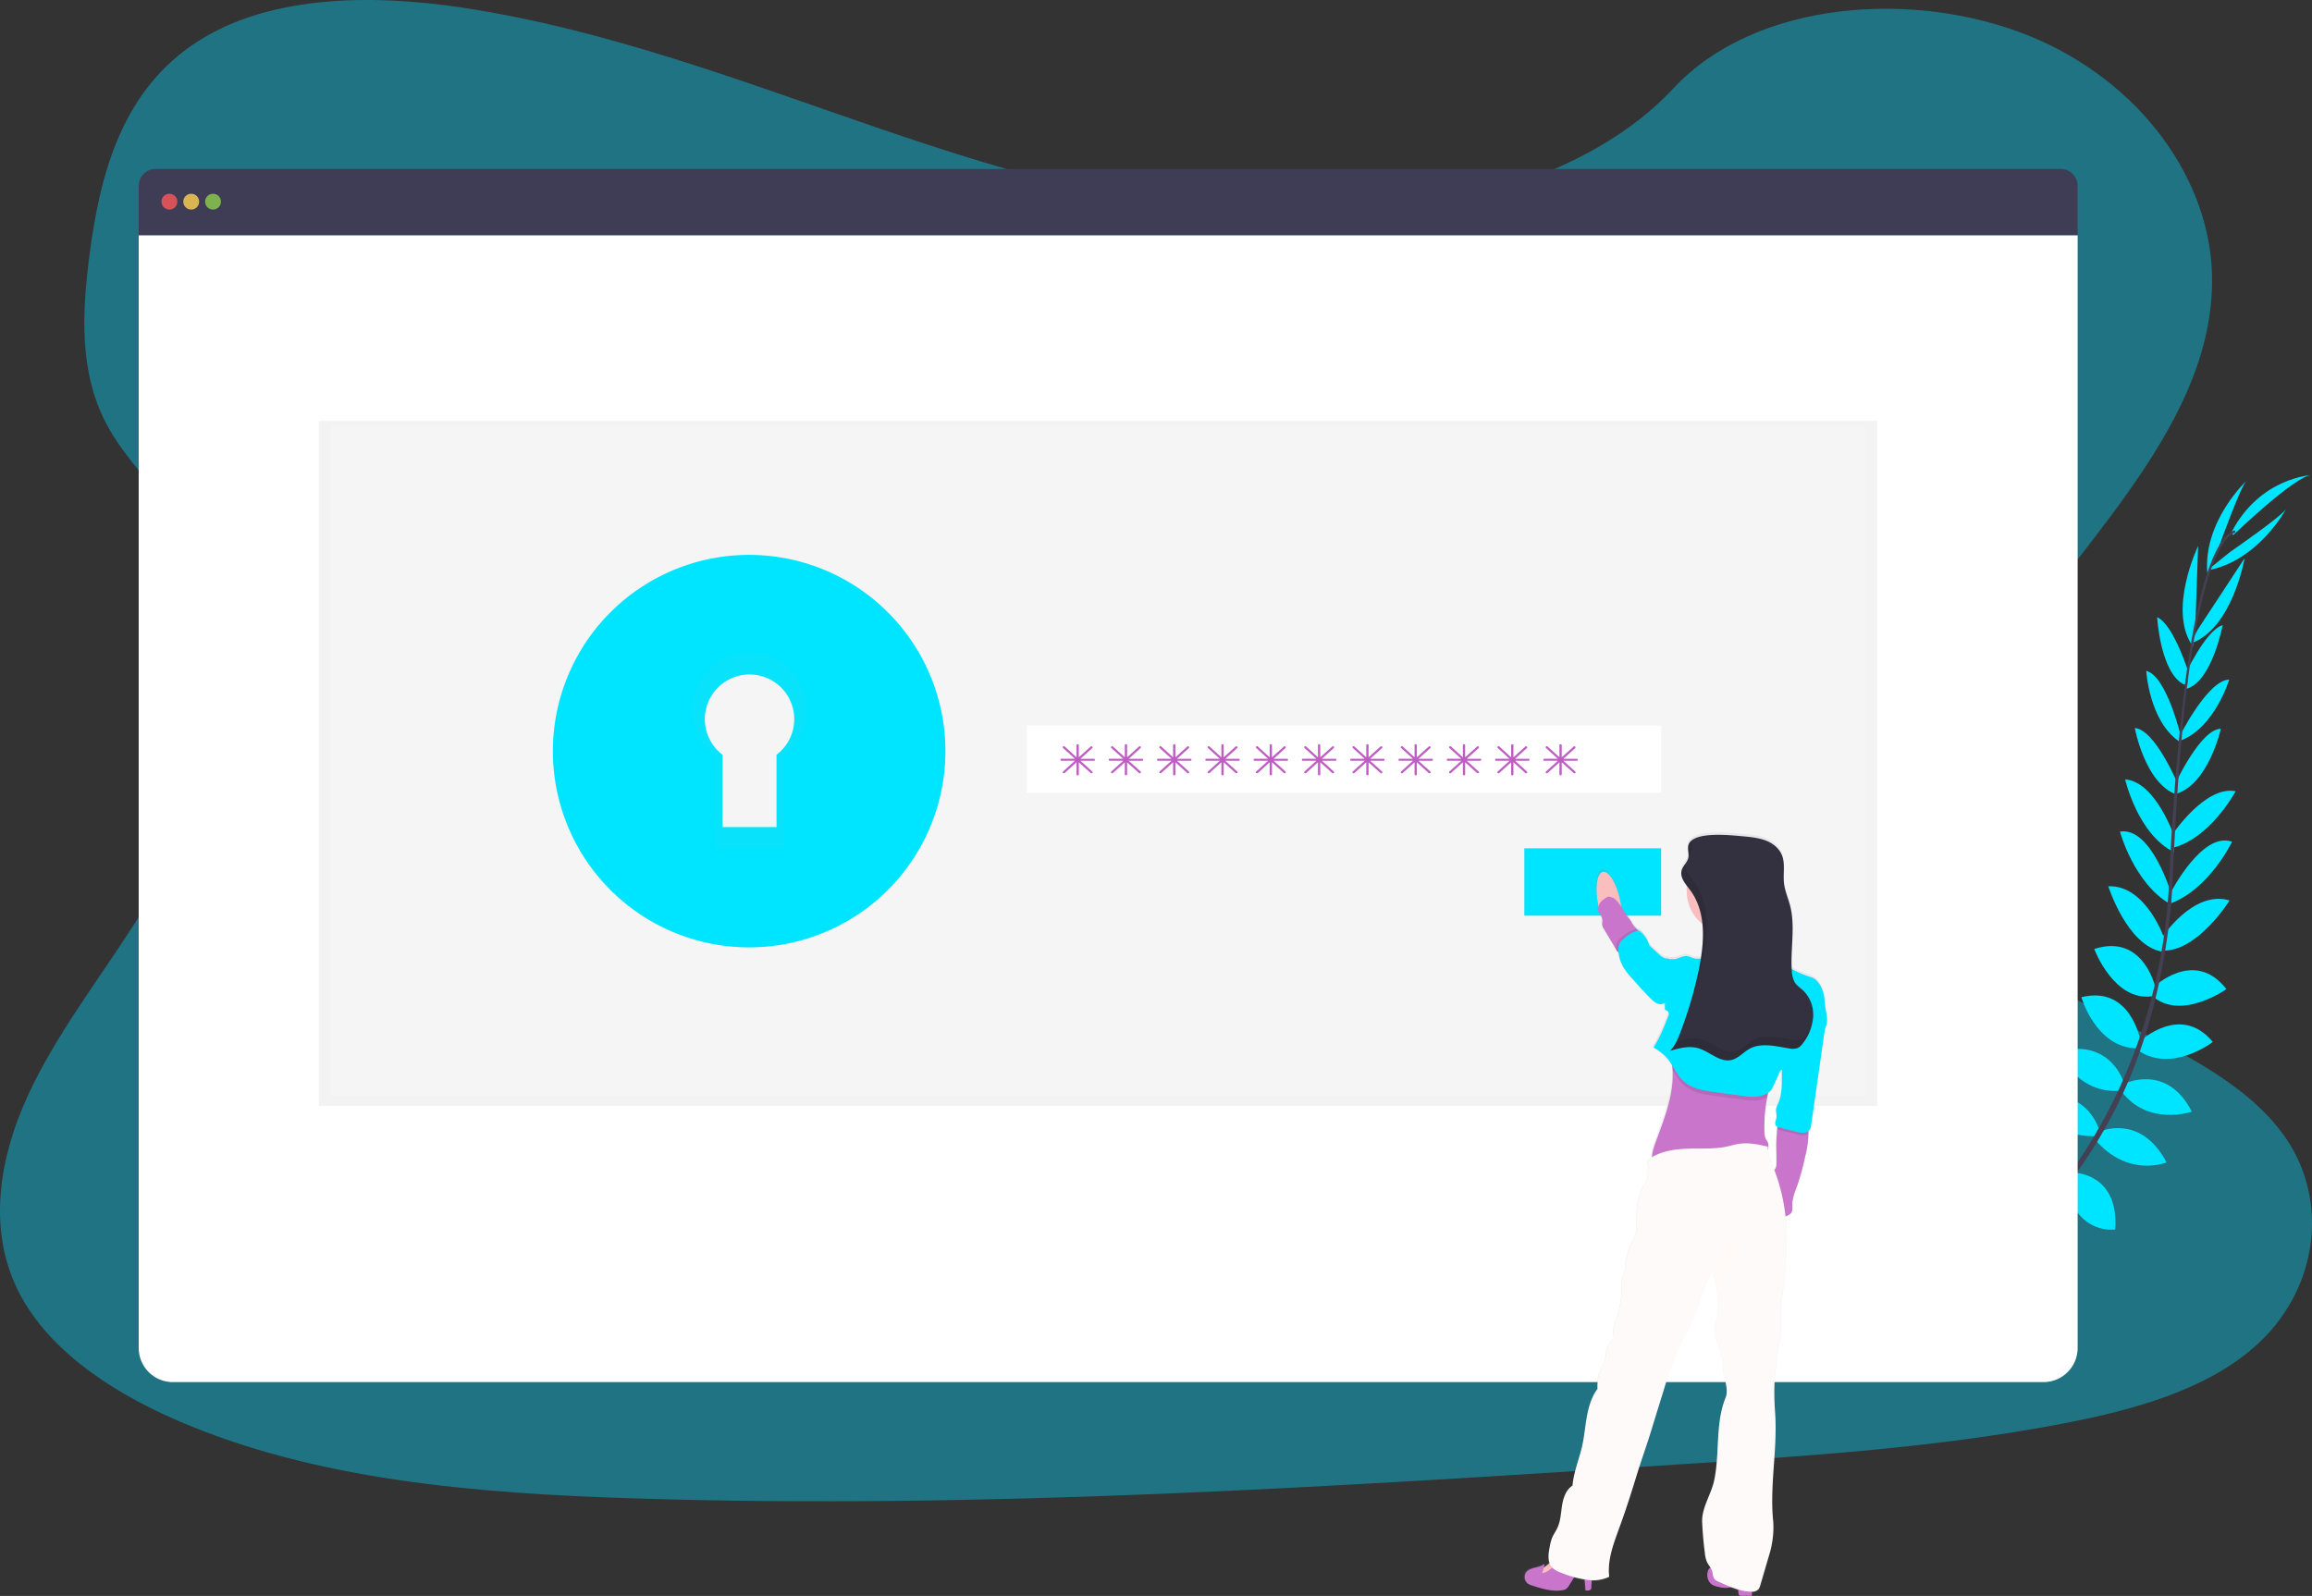 <?xml version="1.0" encoding="UTF-8" standalone="no"?>
<svg
   xmlns:dc="http://purl.org/dc/elements/1.1/"
   xmlns:cc="http://creativecommons.org/ns#"
   xmlns:rdf="http://www.w3.org/1999/02/22-rdf-syntax-ns#"
   xmlns:svg="http://www.w3.org/2000/svg"
   xmlns="http://www.w3.org/2000/svg"
   xmlns:sodipodi="http://sodipodi.sourceforge.net/DTD/sodipodi-0.dtd"
   xmlns:inkscape="http://www.inkscape.org/namespaces/inkscape"
   id="f9eb83fe-2109-496c-8de2-d29751931755"
   data-name="Layer 1"
   width="1166.17"
   height="805.09"
   viewBox="0 0 1166.17 805.09"
   version="1.1"
   sodipodi:docname="woman-typing-password.svg"
   inkscape:version="0.92.3 (2405546, 2018-03-11)">
  <rect x="0" y="0" width="1166.17" height="805.09" fill="#333333" stroke="none"/>
  <sodipodi:namedview
     pagecolor="#ffffff"
     bordercolor="#666666"
     borderopacity="1"
     objecttolerance="10"
     gridtolerance="10"
     guidetolerance="10"
     inkscape:pageopacity="0"
     inkscape:pageshadow="2"
     inkscape:window-width="1440"
     inkscape:window-height="858"
     id="namedview180"
     showgrid="false"
     inkscape:zoom="1.26"
     inkscape:cx="375.29095"
     inkscape:cy="608.97344"
     inkscape:window-x="-11"
     inkscape:window-y="-11"
     inkscape:window-maximized="1"
     inkscape:current-layer="f9eb83fe-2109-496c-8de2-d29751931755" />
  <defs
     id="defs9">
    <linearGradient
       id="b7f84a8b-804f-4004-8d61-2f9b427d4893"
       x1="785.51"
       y1="659.88"
       x2="938.51"
       y2="659.88"
       gradientUnits="userSpaceOnUse">
      <stop
         offset="0"
         stop-color="gray"
         stop-opacity="0.25"
         id="stop2" />
      <stop
         offset="0.54"
         stop-color="gray"
         stop-opacity="0.12"
         id="stop4" />
      <stop
         offset="1"
         stop-color="gray"
         stop-opacity="0.1"
         id="stop6" />
    </linearGradient>
  </defs>
  <title
     id="title11">authentication</title>
  <path
     d="M676.53,157.07c-74.75.1-146.7-21.09-215.52-44.63S323.9,62.54,250.54,51.37c-47.18-7.18-100.83-6.52-137.71,19.55C77.33,96,67.05,137.51,62.09,175.86c-3.73,28.85-5.45,59.13,8.52,85.52,9.7,18.32,26.3,33.42,38,50.88C149.45,373,124.89,450.59,85.2,512.74c-18.61,29.16-40.41,57.11-54.48,87.94s-19.84,65.79-5.49,96.22c14.22,30.16,46.34,52.05,80.81,67,70,30.42,151.5,36.94,230.81,39.45,175.56,5.57,351.46-5.79,526.89-17.15,64.92-4.2,130.13-8.43,193.71-20.6,35.3-6.75,71.65-16.77,96.68-38.73,31.77-27.88,38.27-73.4,15.15-106.12-38.77-54.88-141-65.23-168.8-124.61-15.33-32.69-2.11-70.18,17.36-101.69,41.76-67.61,113.64-128.17,114.85-203.79.83-51.93-36.55-102.59-92.38-125.16C981.79,41.86,902,47.94,861,92,818.84,137.39,742.53,157,676.53,157.07Z"
     transform="translate(-16.91 -47.46)"
     fill="#00e5ff"
     opacity="0.1"
     id="path13"
     style="fill:#00d9ff;fill-opacity:1;opacity:0.39" />
  <path
     d="M1009.44,692.82s-12.29-8.11-24.47-2.34c0,0,3.75,7.22,19.17,6.54Z"
     transform="translate(-16.91 -47.46)"
     fill="#00e5ff"
     id="path15" />
  <path
     d="M1011,693.25s3.74,14.24-5.64,23.93c0,0-5.64-5.87,0-20.25Z"
     transform="translate(-16.91 -47.46)"
     fill="#00e5ff"
     id="path17" />
  <path
     d="M1026.28,679.58s-.91-12.11-28.26-8.09c0,0-.13,7.81,9.47,11.51S1021.49,683.58,1026.28,679.58Z"
     transform="translate(-16.91 -47.46)"
     fill="#00e5ff"
     id="path19" />
  <path
     d="M1028,679.5s11.56,3.71,1.25,29.36c0,0-7.63-1.7-9-11.91S1022.94,683.22,1028,679.5Z"
     transform="translate(-16.91 -47.46)"
     fill="#00e5ff"
     id="path21" />
  <path
     d="M1043.44,662.32s1.57-19.93-26.38-17.89c0,0-2,18,21.45,22.68Z"
     transform="translate(-16.91 -47.46)"
     fill="#00e5ff"
     id="path23" />
  <path
     d="M1061.91,639.82s-3.83-22.59-31.77-15.86c0,0-.1,19.53,27.21,21.24Z"
     transform="translate(-16.91 -47.46)"
     fill="#00e5ff"
     id="path25" />
  <path
     d="M1075.41,616.56s-6.42-22-34.1-15.42c0,0,6.59,19.79,32.26,19.48Z"
     transform="translate(-16.91 -47.46)"
     fill="#00e5ff"
     id="path27" />
  <path
     d="M1088.23,593.84s-6.27-22.83-33-16c0,0,8.92,21.69,31.23,19.86Z"
     transform="translate(-16.91 -47.46)"
     fill="#00e5ff"
     id="path29" />
  <path
     d="M1096.49,572.26s-4.82-27.92-29.74-21.74c0,0,7.24,25.4,27.91,25.81Z"
     transform="translate(-16.91 -47.46)"
     fill="#00e5ff"
     id="path31" />
  <path
     d="M1104.24,546.19s-5.79-28.14-31-20c0,0,9.88,26.6,29.21,23.85Z"
     transform="translate(-16.91 -47.46)"
     fill="#00e5ff"
     id="path33" />
  <path
     d="M1109,521.93s-9.19-28.15-28.68-27.39c0,0,9.39,29.73,27.05,33Z"
     transform="translate(-16.91 -47.46)"
     fill="#00e5ff"
     id="path35" />
  <path
     d="M1112.08,498.25s-10-33.88-25.86-31.27c0,0,6.92,25.9,25.3,36.55Z"
     transform="translate(-16.91 -47.46)"
     fill="#00e5ff"
     id="path37" />
  <path
     d="M1113.82,470s-9.38-28.23-25-29.36c0,0,6.38,27.78,24.69,36.7Z"
     transform="translate(-16.91 -47.46)"
     fill="#00e5ff"
     id="path39" />
  <path
     d="M1115.71,443.64s-11.69-28.26-22-28.9c0,0,5.08,27.83,21,33.54Z"
     transform="translate(-16.91 -47.46)"
     fill="#00e5ff"
     id="path41" />
  <path
     d="M1117,419.12s-7.19-30.69-17.52-33.24c0,0,1.41,25.11,16.48,35.54Z"
     transform="translate(-16.91 -47.46)"
     fill="#00e5ff"
     id="path43" />
  <path
     d="M1120.9,387s-7.56-24.47-15.93-28.2c0,0,1.65,28.85,14,34.18Z"
     transform="translate(-16.91 -47.46)"
     fill="#00e5ff"
     id="path45" />
  <path
     d="M1124.13,366l1.52-43.14S1110,355.38,1123,373.57Z"
     transform="translate(-16.91 -47.46)"
     fill="#00e5ff"
     id="path47" />
  <path
     d="M1136.21,323.09s11.27-31.5,14-33.26c0,0-22.1,20.44-19.94,46.73Z"
     transform="translate(-16.91 -47.46)"
     fill="#00e5ff"
     id="path49" />
  <path
     d="M1044.2,662.17s19.82-2.59,19.23,25.42c0,0-17.91,2.92-23.76-20.25Z"
     transform="translate(-16.91 -47.46)"
     fill="#00e5ff"
     id="path51" />
  <path
     d="M1062.85,639.06s22.9-.07,21,28.6c0,0-19.23,3.44-25.57-23.18Z"
     transform="translate(-16.91 -47.46)"
     fill="#00e5ff"
     id="path53" />
  <path
     d="M1075.63,618.41s20.79-9.75,34.09,15.42c0,0-19.2,8.12-35.93-11.35Z"
     transform="translate(-16.91 -47.46)"
     fill="#00e5ff"
     id="path55" />
  <path
     d="M1088.69,594.05s21.29-10.37,33.79,14.21c0,0-22.18,7.64-35.55-10.32Z"
     transform="translate(-16.91 -47.46)"
     fill="#00e5ff"
     id="path57" />
  <path
     d="M1096.22,572.87s20.49-19.57,36.84.22c0,0-20.93,16.11-37.78,4.14Z"
     transform="translate(-16.91 -47.46)"
     fill="#00e5ff"
     id="path59" />
  <path
     d="M1103.08,545.52s20.61-20,36.83.92c0,0-23.13,16.43-37.57,3.28Z"
     transform="translate(-16.91 -47.46)"
     fill="#00e5ff"
     id="path61" />
  <path
     d="M1106.93,521.13s15.88-25,34.58-19.42c0,0-16.48,26.47-34.4,25.29Z"
     transform="translate(-16.91 -47.46)"
     fill="#00e5ff"
     id="path63" />
  <path
     d="M1111.61,498.09s16-31.48,31.14-26c0,0-11.54,24.2-31.55,31.31Z"
     transform="translate(-16.91 -47.46)"
     fill="#00e5ff"
     id="path65" />
  <path
     d="M1112.72,468.36s16.45-24.78,31.86-21.75c0,0-13.45,25.13-33.46,28.92Z"
     transform="translate(-16.91 -47.46)"
     fill="#00e5ff"
     id="path67" />
  <path
     d="M1114,443.09s12.75-27.81,23.11-28c0,0-6.12,27.61-22.25,32.72Z"
     transform="translate(-16.91 -47.46)"
     fill="#00e5ff"
     id="path69" />
  <path
     d="M1116.5,418.52s14.17-28.16,24.82-28.22c0,0-7.25,24.08-24.35,30.69Z"
     transform="translate(-16.91 -47.46)"
     fill="#00e5ff"
     id="path71" />
  <path
     d="M1118.63,388.76s10.6-23.3,19.38-25.94c0,0-5.3,28.4-18.21,32.12Z"
     transform="translate(-16.91 -47.46)"
     fill="#00e5ff"
     id="path73" />
  <path
     d="M1125.39,365.15l23.69-36.09s-6.07,35.6-27.15,43Z"
     transform="translate(-16.91 -47.46)"
     fill="#00e5ff"
     id="path75" />
  <path
     d="M1141.65,326s27.53-19,28.53-22.07c0,0-14,26.61-40,31.31Z"
     transform="translate(-16.91 -47.46)"
     fill="#00e5ff"
     id="path77" />
  <path
     d="M1143.3,317.45s31.61-30.39,39.68-30.36c0,0-26.07,1.19-40.44,28.74Z"
     transform="translate(-16.91 -47.46)"
     fill="#00e5ff"
     id="path79" />
  <path
     d="M1118.94,393.27l1.15.15c5.94-46.49,14.6-74,24.38-77.37l-.38-1.1C1133.72,318.55,1125,345.64,1118.94,393.27Z"
     transform="translate(-16.91 -47.46)"
     fill="#444053"
     id="path81" />
  <path
     d="M1110.2,504.45l1.74.14c.37-4.34.65-8.78.84-13.21,1.66-38.48,4.23-73.82,7.61-100.31l-1-1.25c-3.39,26.55-6.69,62.95-8.35,101.49C1110.85,495.71,1110.57,500.13,1110.2,504.45Z"
     transform="translate(-16.91 -47.46)"
     fill="#444053"
     id="path83" />
  <path
     d="M977,715c.3-.13,30.93-13.81,62.72-46.43a252.22,252.22,0,0,0,45.85-65c14.7-29.93,23.66-66.71,26.66-102.44l-1.81.85c-6.75,80.2-43.26,135-72.29,164.85-31.48,32.33-61.77,45.87-62.07,46Z"
     transform="translate(-16.91 -47.46)"
     fill="#444053"
     id="path85" />
  <path
     d="M1056.31,132.69H95.43a8.56,8.56,0,0,0-8.56,8.56v24.94h978V141.25A8.56,8.56,0,0,0,1056.31,132.69Z"
     transform="translate(-16.91 -47.46)"
     fill="#3f3d56"
     id="path87" />
  <path
     d="M86.87,166.19V727.43a17.26,17.26,0,0,0,17.26,17.26h943.48a17.26,17.26,0,0,0,17.26-17.26V166.19Z"
     id="path89"
     fill="#fff"
     transform="translate(-16.91 -47.46)" />
  <circle
     cx="85.45"
     cy="101.73"
     r="4"
     fill="#fa5959"
     opacity="0.8"
     id="circle91" />
  <circle
     cx="96.45"
     cy="101.73"
     r="4"
     fill="#fed253"
     opacity="0.8"
     id="circle93" />
  <circle
     cx="107.45"
     cy="101.73"
     r="4"
     fill="#8ccf4d"
     opacity="0.8"
     id="circle95" />
  <rect
     x="160.87"
     y="212.31"
     width="786"
     height="345.62"
     opacity="0.05"
     id="rect97" />
  <rect
     x="166.87"
     y="214.93"
     width="774"
     height="338"
     fill="#3f3d56"
     id="rect99"
     style="fill:#f5f5f5" />
  <path
     d="M394.78,349.38a77,77,0,1,0,77,77A77,77,0,0,0,394.78,349.38Zm13.81,78.85v36.46H381.37V428.23a22.55,22.55,0,1,1,27.22,0Z"
     transform="translate(-16.91 -47.46)"
     fill="#00e5ff"
     id="path101" />
  <path
     d="M394.78,349.38a77,77,0,1,0,77,77A77,77,0,0,0,394.78,349.38Zm13.81,78.85v36.46H381.37V428.23a22.55,22.55,0,1,1,27.22,0Z"
     transform="translate(-16.91 -47.46)"
     opacity="0.05"
     id="path103"
     style="fill:#a9a9a9" />
  <path
     d="M394.78,327.38a99,99,0,1,0,99,99A99,99,0,0,0,394.78,327.38Zm17.75,101.38v46.87h-35V428.76a29,29,0,1,1,35,0Z"
     transform="translate(-16.91 -47.46)"
     fill="#00e5ff"
     id="path105" />
  <rect
     x="517.87"
     y="365.93"
     width="320"
     height="34"
     fill="#fff"
     id="rect107" />
  <rect
     x="768.87"
     y="427.93"
     width="69"
     height="34"
     fill="#00e5ff"
     id="rect109" />
  <path
     d="m 551.689,382.771 h -6.716 l 5.974,-5.397 a 0.592,0.536 0 0 0 0,-0.746 0.58,0.525 0 0 0 -0.824,0 l -5.974,5.408 v -6.09 a 0.58,0.525 0 0 0 -0.58,-0.525 0.592,0.536 0 0 0 -0.58,0.525 v 6.09 l -5.962,-5.439 a 0.58,0.525 0 0 0 -0.824,0 0.592,0.536 0 0 0 0,0.746 l 5.974,5.397 h -6.728 a 0.592,0.536 0 0 0 -0.58,0.525 0.58,0.525 0 0 0 0.58,0.525 h 6.728 l -5.974,5.408 a 0.592,0.536 0 0 0 0,0.746 0.603,0.546 0 0 0 0.824,0 l 5.962,-5.408 v 6.08 a 0.58,0.525 0 0 0 0.58,0.525 0.58,0.525 0 0 0 0.58,-0.525 v -6.08 l 5.974,5.408 a 0.603,0.546 0 0 0 0.824,0 0.592,0.536 0 0 0 0,-0.746 l -5.974,-5.408 h 6.716 a 0.58,0.525 0 0 0 0.58,-0.525 0.58,0.525 0 0 0 -0.58,-0.494 z"
     id="path111"
     style="fill:#be5dc2;fill-opacity:1;stroke-width:1.104"
     inkscape:connector-curvature="0" />
  <path
     d="m 576.048,382.771 h -6.716 l 5.974,-5.397 a 0.592,0.536 0 0 0 0,-0.746 0.58,0.525 0 0 0 -0.824,0 l -5.974,5.408 v -6.09 a 0.58,0.525 0 0 0 -0.58,-0.525 0.592,0.536 0 0 0 -0.58,0.525 v 6.09 l -5.962,-5.439 a 0.58,0.525 0 0 0 -0.824,0 0.592,0.536 0 0 0 0,0.746 l 5.974,5.397 h -6.728 a 0.592,0.536 0 0 0 -0.58,0.525 0.58,0.525 0 0 0 0.58,0.525 h 6.728 l -5.974,5.408 a 0.592,0.536 0 0 0 0,0.746 0.603,0.546 0 0 0 0.824,0 l 5.962,-5.408 v 6.08 a 0.58,0.525 0 0 0 0.58,0.525 0.58,0.525 0 0 0 0.58,-0.525 v -6.08 l 5.974,5.408 a 0.603,0.546 0 0 0 0.824,0 0.592,0.536 0 0 0 0,-0.746 l -5.974,-5.408 h 6.716 a 0.58,0.525 0 0 0 0.58,-0.525 0.58,0.525 0 0 0 -0.58,-0.494 z"
     id="path113"
     style="fill:#be5dc2;fill-opacity:1;stroke-width:1.104"
     inkscape:connector-curvature="0" />
  <path
     d="m 600.407,382.771 h -6.716 l 5.974,-5.397 a 0.592,0.536 0 0 0 0,-0.746 0.58,0.525 0 0 0 -0.824,0 l -5.974,5.408 v -6.09 a 0.58,0.525 0 0 0 -0.58,-0.525 0.592,0.536 0 0 0 -0.58,0.525 v 6.09 l -5.962,-5.439 a 0.58,0.525 0 0 0 -0.824,0 0.592,0.536 0 0 0 0,0.746 l 5.974,5.397 h -6.728 a 0.592,0.536 0 0 0 -0.58,0.525 0.58,0.525 0 0 0 0.58,0.525 h 6.728 l -5.974,5.408 a 0.592,0.536 0 0 0 0,0.746 0.603,0.546 0 0 0 0.824,0 l 5.962,-5.408 v 6.08 a 0.58,0.525 0 0 0 0.58,0.525 0.58,0.525 0 0 0 0.58,-0.525 v -6.08 l 5.974,5.408 a 0.603,0.546 0 0 0 0.824,0 0.592,0.536 0 0 0 0,-0.746 l -5.974,-5.408 h 6.716 a 0.58,0.525 0 0 0 0.58,-0.525 0.58,0.525 0 0 0 -0.58,-0.494 z"
     id="path115"
     style="fill:#be5dc2;fill-opacity:1;stroke-width:1.104"
     inkscape:connector-curvature="0" />
  <path
     d="m 624.765,382.771 h -6.716 l 5.974,-5.397 a 0.592,0.536 0 0 0 0,-0.746 0.58,0.525 0 0 0 -0.824,0 l -5.974,5.408 v -6.09 a 0.58,0.525 0 0 0 -0.58,-0.525 0.592,0.536 0 0 0 -0.58,0.525 v 6.09 l -5.962,-5.439 a 0.58,0.525 0 0 0 -0.824,0 0.592,0.536 0 0 0 0,0.746 l 5.974,5.397 h -6.728 a 0.592,0.536 0 0 0 -0.58,0.525 0.58,0.525 0 0 0 0.58,0.525 h 6.728 l -5.974,5.408 a 0.592,0.536 0 0 0 0,0.746 0.603,0.546 0 0 0 0.824,0 l 5.962,-5.408 v 6.08 a 0.58,0.525 0 0 0 0.58,0.525 0.58,0.525 0 0 0 0.58,-0.525 v -6.08 l 5.974,5.408 a 0.603,0.546 0 0 0 0.824,0 0.592,0.536 0 0 0 0,-0.746 l -5.974,-5.408 h 6.716 a 0.58,0.525 0 0 0 0.58,-0.525 0.58,0.525 0 0 0 -0.58,-0.494 z"
     id="path117"
     style="fill:#be5dc2;fill-opacity:1;stroke-width:1.104"
     inkscape:connector-curvature="0" />
  <path
     d="m 649.124,382.771 h -6.716 l 5.974,-5.397 a 0.592,0.536 0 0 0 0,-0.746 0.58,0.525 0 0 0 -0.824,0 l -5.974,5.408 v -6.09 a 0.58,0.525 0 0 0 -0.58,-0.525 0.592,0.536 0 0 0 -0.58,0.525 v 6.09 l -5.962,-5.439 a 0.58,0.525 0 0 0 -0.824,0 0.592,0.536 0 0 0 0,0.746 l 5.974,5.397 h -6.728 a 0.592,0.536 0 0 0 -0.58,0.525 0.58,0.525 0 0 0 0.58,0.525 h 6.728 l -5.974,5.408 a 0.592,0.536 0 0 0 0,0.746 0.603,0.546 0 0 0 0.824,0 l 5.962,-5.408 v 6.08 a 0.58,0.525 0 0 0 0.58,0.525 0.58,0.525 0 0 0 0.58,-0.525 v -6.08 l 5.974,5.408 a 0.603,0.546 0 0 0 0.824,0 0.592,0.536 0 0 0 0,-0.746 l -5.974,-5.408 h 6.716 a 0.58,0.525 0 0 0 0.58,-0.525 0.58,0.525 0 0 0 -0.58,-0.494 z"
     id="path119"
     style="fill:#be5dc2;fill-opacity:1;stroke-width:1.104"
     inkscape:connector-curvature="0" />
  <path
     d="m 673.483,382.771 h -6.716 l 5.974,-5.397 a 0.592,0.536 0 0 0 0,-0.746 0.58,0.525 0 0 0 -0.824,0 l -5.974,5.408 v -6.09 a 0.58,0.525 0 0 0 -0.58,-0.525 0.592,0.536 0 0 0 -0.58,0.525 v 6.09 l -5.962,-5.439 a 0.58,0.525 0 0 0 -0.824,0 0.592,0.536 0 0 0 0,0.746 l 5.974,5.397 h -6.728 a 0.592,0.536 0 0 0 -0.58,0.525 0.58,0.525 0 0 0 0.58,0.525 h 6.728 l -5.974,5.408 a 0.592,0.536 0 0 0 0,0.746 0.603,0.546 0 0 0 0.824,0 l 5.962,-5.408 v 6.08 a 0.58,0.525 0 0 0 0.58,0.525 0.58,0.525 0 0 0 0.58,-0.525 v -6.08 l 5.974,5.408 a 0.603,0.546 0 0 0 0.824,0 0.592,0.536 0 0 0 0,-0.746 l -5.974,-5.408 h 6.716 a 0.58,0.525 0 0 0 0.58,-0.525 0.58,0.525 0 0 0 -0.58,-0.494 z"
     id="path121"
     style="fill:#be5dc2;fill-opacity:1;stroke-width:1.104"
     inkscape:connector-curvature="0" />
  <path
     d="m 697.842,382.771 h -6.716 l 5.974,-5.397 a 0.592,0.536 0 0 0 0,-0.746 0.58,0.525 0 0 0 -0.824,0 l -5.974,5.408 v -6.09 a 0.58,0.525 0 0 0 -0.58,-0.525 0.592,0.536 0 0 0 -0.58,0.525 v 6.09 l -5.962,-5.439 a 0.58,0.525 0 0 0 -0.824,0 0.592,0.536 0 0 0 0,0.746 l 5.974,5.397 h -6.728 a 0.592,0.536 0 0 0 -0.58,0.525 0.58,0.525 0 0 0 0.58,0.525 h 6.728 l -5.974,5.408 a 0.592,0.536 0 0 0 0,0.746 0.603,0.546 0 0 0 0.824,0 l 5.962,-5.408 v 6.08 a 0.58,0.525 0 0 0 0.58,0.525 0.58,0.525 0 0 0 0.58,-0.525 v -6.08 l 5.974,5.408 a 0.603,0.546 0 0 0 0.824,0 0.592,0.536 0 0 0 0,-0.746 l -5.974,-5.408 h 6.716 a 0.58,0.525 0 0 0 0.58,-0.525 0.58,0.525 0 0 0 -0.58,-0.494 z"
     id="path123"
     style="fill:#be5dc2;fill-opacity:1;stroke-width:1.104"
     inkscape:connector-curvature="0" />
  <path
     d="m 722.2,382.771 h -6.716 l 5.974,-5.397 a 0.592,0.536 0 0 0 0,-0.746 0.58,0.525 0 0 0 -0.824,0 l -5.974,5.408 v -6.09 a 0.58,0.525 0 0 0 -0.58,-0.525 0.592,0.536 0 0 0 -0.58,0.525 v 6.09 l -5.962,-5.439 a 0.58,0.525 0 0 0 -0.824,0 0.592,0.536 0 0 0 0,0.746 l 5.974,5.397 h -6.728 a 0.592,0.536 0 0 0 -0.58,0.525 0.58,0.525 0 0 0 0.58,0.525 h 6.728 l -5.974,5.408 a 0.592,0.536 0 0 0 0,0.746 0.603,0.546 0 0 0 0.824,0 l 5.962,-5.408 v 6.08 a 0.58,0.525 0 0 0 0.58,0.525 0.58,0.525 0 0 0 0.58,-0.525 v -6.08 l 5.974,5.408 a 0.603,0.546 0 0 0 0.824,0 0.592,0.536 0 0 0 0,-0.746 l -5.974,-5.408 h 6.716 a 0.58,0.525 0 0 0 0.58,-0.525 0.58,0.525 0 0 0 -0.58,-0.494 z"
     id="path125"
     style="fill:#be5dc2;fill-opacity:1;stroke-width:1.104"
     inkscape:connector-curvature="0" />
  <path
     d="m 746.559,382.771 h -6.716 l 5.974,-5.397 a 0.592,0.536 0 0 0 0,-0.746 0.58,0.525 0 0 0 -0.824,0 l -5.974,5.408 v -6.09 a 0.58,0.525 0 0 0 -0.58,-0.525 0.592,0.536 0 0 0 -0.58,0.525 v 6.09 l -5.962,-5.439 a 0.58,0.525 0 0 0 -0.824,0 0.592,0.536 0 0 0 0,0.746 l 5.974,5.397 h -6.728 a 0.592,0.536 0 0 0 -0.58,0.525 0.58,0.525 0 0 0 0.58,0.525 h 6.728 l -5.974,5.408 a 0.592,0.536 0 0 0 0,0.746 0.603,0.546 0 0 0 0.824,0 l 5.962,-5.408 v 6.08 a 0.58,0.525 0 0 0 0.58,0.525 0.58,0.525 0 0 0 0.58,-0.525 v -6.08 l 5.974,5.408 a 0.603,0.546 0 0 0 0.824,0 0.592,0.536 0 0 0 0,-0.746 l -5.974,-5.408 h 6.716 a 0.58,0.525 0 0 0 0.58,-0.525 0.58,0.525 0 0 0 -0.58,-0.494 z"
     id="path127"
     style="fill:#be5dc2;fill-opacity:1;stroke-width:1.104"
     inkscape:connector-curvature="0" />
  <path
     d="m 770.918,382.771 h -6.716 l 5.974,-5.397 a 0.592,0.536 0 0 0 0,-0.746 0.58,0.525 0 0 0 -0.824,0 l -5.974,5.408 v -6.09 a 0.58,0.525 0 0 0 -0.58,-0.525 0.592,0.536 0 0 0 -0.58,0.525 v 6.09 l -5.962,-5.439 a 0.58,0.525 0 0 0 -0.824,0 0.592,0.536 0 0 0 0,0.746 l 5.974,5.397 h -6.728 a 0.592,0.536 0 0 0 -0.58,0.525 0.58,0.525 0 0 0 0.58,0.525 h 6.728 l -5.974,5.408 a 0.592,0.536 0 0 0 0,0.746 0.603,0.546 0 0 0 0.824,0 l 5.962,-5.408 v 6.08 a 0.58,0.525 0 0 0 0.58,0.525 0.58,0.525 0 0 0 0.58,-0.525 v -6.08 l 5.974,5.408 a 0.603,0.546 0 0 0 0.824,0 0.592,0.536 0 0 0 0,-0.746 l -5.974,-5.408 h 6.716 a 0.58,0.525 0 0 0 0.58,-0.525 0.58,0.525 0 0 0 -0.58,-0.494 z"
     id="path129"
     style="fill:#be5dc2;fill-opacity:1;stroke-width:1.104"
     inkscape:connector-curvature="0" />
  <path
     d="m 795.277,382.771 h -6.716 l 5.974,-5.397 a 0.592,0.536 0 0 0 0,-0.746 0.58,0.525 0 0 0 -0.824,0 l -5.974,5.408 v -6.09 a 0.58,0.525 0 0 0 -0.58,-0.525 0.592,0.536 0 0 0 -0.58,0.525 v 6.09 l -5.962,-5.439 a 0.58,0.525 0 0 0 -0.824,0 0.592,0.536 0 0 0 0,0.746 l 5.974,5.397 h -6.728 a 0.592,0.536 0 0 0 -0.58,0.525 0.58,0.525 0 0 0 0.58,0.525 h 6.728 l -5.974,5.408 a 0.592,0.536 0 0 0 0,0.746 0.603,0.546 0 0 0 0.824,0 l 5.962,-5.408 v 6.08 a 0.58,0.525 0 0 0 0.58,0.525 0.58,0.525 0 0 0 0.58,-0.525 v -6.08 l 5.974,5.408 a 0.603,0.546 0 0 0 0.824,0 0.592,0.536 0 0 0 0,-0.746 l -5.974,-5.408 h 6.716 a 0.58,0.525 0 0 0 0.58,-0.525 0.58,0.525 0 0 0 -0.58,-0.494 z"
     id="path131"
     style="fill:#be5dc2;fill-opacity:1;stroke-width:1.104"
     inkscape:connector-curvature="0" />
  <path
     d="M937.27,551.53a17.9,17.9,0,0,0-.45-3.59c-.9-3.38-2.93-7.47-6.27-8.49a52.64,52.64,0,0,1-9.94-4.2c-.6-10.72,1.86-21.69-.82-32.08-1-3.8-2.65-7.44-3.09-11.33-.55-4.84.77-10-1.16-14.46-1.52-3.52-4.86-6-8.45-7.3s-7.46-1.65-11.27-2c-4.8-.39-20.34-2.23-25.76,2.06h0a5.66,5.66,0,0,0-1,1l0,0a4,4,0,0,0-.32.52l-.05.08a4.06,4.06,0,0,0-.27.65h0a5.06,5.06,0,0,0-.17.75c0,.08,0,.16,0,.24s0,.35,0,.53v.27c0,.18,0,.36,0,.55s0,.14,0,.21c.07.9.2,1.8.2,2.69a5.79,5.79,0,0,1-.12,1.32,9.24,9.24,0,0,1-1.66,3.24h0l-.18.26c-.11.16-.22.31-.32.47s-.18.28-.26.42-.16.23-.23.36a4.89,4.89,0,0,0-.26.51c0,.1-.11.19-.15.29a4.94,4.94,0,0,0-.3.84,5.58,5.58,0,0,0-.06,2.66,9.9,9.9,0,0,0,1.37,3.15c.25.41.52.81.8,1.21l.7.95a21.58,21.58,0,0,0-.21,2.8,20.69,20.69,0,0,0,7.9,16.26,61.25,61.25,0,0,1-.13,12.69c-.09.88-.2,1.77-.32,2.65s-.21,1.46-.33,2.19a10.15,10.15,0,0,1-4.37-.33,20.59,20.59,0,0,0-2-.77c-2.91-.73-5.88,2.17-8.76,1.29,0,.14-.08.27-.13.4a3.92,3.92,0,0,0-2-.59c-1.71-.08-3.1-1.32-4.34-2.49l-3.81-3.59a4.21,4.21,0,0,1-.66-.74,5.19,5.19,0,0,1-.46-1.23c-.64-2.07-2.19-3.72-3.69-5.29a2.5,2.5,0,0,0-1.09-.79,1.68,1.68,0,0,0-.5,0,4.39,4.39,0,0,0-.33-.4,9.41,9.41,0,0,0-.83-.84c-1.82-1.68-2-3.12-3.58-5a48.05,48.05,0,0,1-3.74-5.65c-.13-1.05-.31-2.13-.53-3.22a41.43,41.43,0,0,0-2.19-7.3l-2-4.43-.23.23c-1.45-2.16-3-3.34-4.39-3.06-2.33.48-3.48,5-3.11,10.91l.8,6c0,.15.07.3.11.45a11.07,11.07,0,0,0-.22,2.16c0,.84.78,1.46,1.19,2.21a6.25,6.25,0,0,1,1,3.41c-.05.43-.18.84-.2,1.26a4.85,4.85,0,0,0,.94,2.6l5,8.4,1,1.76.06.08a4.27,4.27,0,0,0,1.34,1.54,18.32,18.32,0,0,0,1.65,6.07c.17.38.36.74.56,1.1a35.37,35.37,0,0,0,4.72,6.13l2.38,2.67c2.35,2.62,4.7,5.25,7.25,7.67a9.71,9.71,0,0,0,3.24,2.27,3.67,3.67,0,0,0,3.64-.53c0,1.24,0,2.48,0,3.72a2.09,2.09,0,0,1,1.58,3.29c-2.1,5.39-4.22,10.83-7.4,15.66a33.33,33.33,0,0,1,6.2,4.73,27.88,27.88,0,0,1,3.23,4.37c.09.74.16,1.47.2,2.2.74,11.92-3.87,23.75-8,35.11-1.19,3.22-2.49,6.59-2.39,9.94a19.51,19.51,0,0,0-2.24,1.61c.82,2.14.5,4.05.41,6.34a11.23,11.23,0,0,1-.83,4,28.12,28.12,0,0,1-1.44,2.57c-2.59,4.57-3.16,10-3.68,15.22-.31,3.15.91,7-.52,9.82-2.47,4.84-4.66,10-5,15.38a15.42,15.42,0,0,1-.46,3.59c-.31,1-.86,1.85-1.14,2.83a12.11,12.11,0,0,0-.2,4,38.28,38.28,0,0,1-2.1,14.11c-1.25,3.57-2.63,7.39-1.65,11.06a15.59,15.59,0,0,0-4.23,9.29,14.65,14.65,0,0,1-.32,2.65,12.89,12.89,0,0,1-1.2,2.55,22.32,22.32,0,0,0-2.72,12c-3,4.07-4.5,9.09-5.39,14.08s-1.28,10.07-2.42,15c-1.52,6.52-4.27,13.11-4.81,19.79-3.24,2.07-4.64,6.08-5.26,9.87s-.72,7.77-2.31,11.27c-.82,1.82-2,3.45-2.78,5.31a24.38,24.38,0,0,0-1.2,4.57c-.48,2.44-.9,5.16-.31,7.5a11.31,11.31,0,0,1-2.93,2.23c.16-.62.29-1.24.4-1.87-2.58,2.34-7.26,1.52-9.32,4.33a4.22,4.22,0,0,0,1,5.79,8,8,0,0,0,2.07.89c5,1.6,10.14,3.21,15.28,2.36a4.56,4.56,0,0,0,1.73-.55,5.57,5.57,0,0,0,1.61-1.86c.77-1.22,1.54-2.44,2.3-3.66a47.51,47.51,0,0,0,5.61,1.31c.19,1.6.33,3.2.4,4.8,1,.2,2.34.26,2.81-.67a2.43,2.43,0,0,0,.17-1.11c0-.71.1-1.65.16-2.61h.2a19,19,0,0,0,8.85-1.79c-1.07-8.86,2.46-17.52,5.52-25.9,3.23-8.82,6-17.8,8.79-26.78,2-6.32,4.21-12.44,6.17-18.77q3.7-12,7.43-24c1.08-3.52,2.17-7,3.41-10.5a163.57,163.57,0,0,1,9.27-20.63c1-1.89,2-3.76,2.82-5.72,1-2.39,1.71-4.89,2.51-7.36a114,114,0,0,1,6.28-14.78c.07-.13.12-.25.19-.37.81,3.31,1.62,6.67,2.16,10a38,38,0,0,1,.17,12.36c-.48,2.79-1.39,5.55-1.28,8.38.15,3.91,2.24,7.46,3.27,11.23a42.74,42.74,0,0,1,1.12,8.6c.28,4.5,2.72,9.55,1,13.72-5.35,13.21-2.76,28.13-5.81,42-1.57,7.12-6.38,13.81-6,21.09q.4,7.75,1.36,15.46A14.71,14.71,0,0,0,878,836a17.22,17.22,0,0,0,1.37,2.24c-.44.17-.81.62-1.13,1.57-.82,2.5,0,5.6,2.22,7a9.72,9.72,0,0,0,2.89,1,15.22,15.22,0,0,0,4.18.58,9.76,9.76,0,0,0,1.31-.16,47.64,47.64,0,0,0,4.73,1.7c0,.41.08.82.13,1.23a1.53,1.53,0,0,0,.52,1.13,1.56,1.56,0,0,0,.8.14l5.43,0c0-.45,0-.91,0-1.36a4.47,4.47,0,0,0,3.45-1.12,5.34,5.34,0,0,0,1-2.08q2.22-7.53,4.41-15.07a48.18,48.18,0,0,0,2.15-17.2c-1.93-18.43,2.31-36.92.93-55.4a132.71,132.71,0,0,1,1.7-33.24c.45-2.48,1-5,1.2-7.47.44-4.66-.1-9.37.23-14,.11-1.62.33-3.23.53-4.84a232.43,232.43,0,0,0,2.15-30.15,95,95,0,0,0-.62-10,5.71,5.71,0,0,0,2.73-1.6c.89-1.16.66-2.79.65-4.27,0-3.54,1.49-6.88,2.69-10.22a121.44,121.44,0,0,0,3.78-14.06,49.09,49.09,0,0,0,1.68-11.75q0-.6-.06-1.2a3.1,3.1,0,0,0,.92-1,5.81,5.81,0,0,0,.48-1.85c.36-2.55.73-5.11,1.09-7.67q.4-2.75.79-5.49l3.18-22.19c.27-1.93.55-3.85.82-5.77l.83-5.74c.09-.68.19-1.36.26-2C939.86,561.61,937.53,556.17,937.27,551.53Zm-26.53,83.08c-1.18-2.8-2.28-5.67-2-8.69l-.11,0a4.46,4.46,0,0,0-.13-2.82c-.31-.73-.85-1.35-1.18-2.08a7.62,7.62,0,0,1-.54-2.8,76.33,76.33,0,0,1,1.43-18.14c.13-.7.27-1.41.4-2.11a5.22,5.22,0,0,0,1.14-.89,8.11,8.11,0,0,0,1.29-2c1.13-2.27,2.16-4.58,3.11-6.93.31-.76.76-1.64,1.53-1.83-.16,5.85.44,11.82-1.94,17.1a10.82,10.82,0,0,0-1,2.7c-.22,1.49.4,3,.18,4.48-.11.77-.44,1.48-.57,2.24a2.19,2.19,0,0,0,.58,2.12,1.75,1.75,0,0,0,.43.22c-.06.4-.11.81-.15,1.2-.08.82-.12,1.59-.17,2.07a64.5,64.5,0,0,0-.27,7.36c0,2.65.1,5.3.06,8a5.43,5.43,0,0,1-.38,2.27,3.94,3.94,0,0,1-.76,1C911.4,636.18,911.08,635.39,910.74,634.61Z"
     transform="translate(-16.91 -47.46)"
     fill="url(#b7f84a8b-804f-4004-8d61-2f9b427d4893)"
     id="path133" />
  <ellipse
     cx="828.59"
     cy="502.96"
     rx="5.64"
     ry="15.97"
     transform="translate(-101 129.08) rotate(-11.58)"
     fill="#fbbebe"
     id="ellipse135" />
  <path
     d="M878.4,840c-.82,2.48,0,5.58,2.22,6.93a9.88,9.88,0,0,0,2.87,1,15.14,15.14,0,0,0,4.17.57c1.73-.08,3.39-.76,5.12-1a.8.8,0,0,1,.59.08.85.85,0,0,1,.22.7,26.43,26.43,0,0,0,.22,2.94,1.51,1.51,0,0,0,.52,1.13,1.56,1.56,0,0,0,.8.14l5.42,0A52.86,52.86,0,0,0,899,838.35a3.16,3.16,0,0,0-.4-1,3.31,3.31,0,0,0-1.73-1,9.67,9.67,0,0,0-4.19-.73c-1.75.23-3.21,1.36-4.7,2.3s-3.52,1.77-5.33,1.29S879.33,837.22,878.4,840Z"
     transform="translate(-16.91 -47.46)"
     fill="#3f3d56"
     id="path137"
     style="fill:#c875cb;fill-opacity:1" />
  <path
     d="M798.82,835.61a15,15,0,0,1-5.47,3.72l-.92.44a.64.64,0,0,0-.31.25.54.54,0,0,0,.1.45,6.47,6.47,0,0,0,7.34,2.67,3.89,3.89,0,0,0,1.61-.84,5.28,5.28,0,0,0,1.24-3.22,6.59,6.59,0,0,0-.15-3.69C800.87,832.26,800.36,833.68,798.82,835.61Z"
     transform="translate(-16.91 -47.46)"
     fill="#fbbebe"
     id="path139" />
  <path
     d="M819.6,847.93a2.43,2.43,0,0,1-.17,1.11c-.47.92-1.78.87-2.8.67a67.3,67.3,0,0,0-1.23-10.1c-1.94-.09-3.34,1.75-4.38,3.4l-2.68,4.25a5.54,5.54,0,0,1-1.6,1.86,4.74,4.74,0,0,1-1.73.55c-5.12.85-10.29-.76-15.23-2.36a8.07,8.07,0,0,1-2.07-.88,4.23,4.23,0,0,1-1-5.78c2.07-2.8,6.72-2,9.3-4.32a23.28,23.28,0,0,1-1.32,4.77c3.45-.52,5.77-3.68,8.55-5.79a5.26,5.26,0,0,1,2.44-1.16,5.37,5.37,0,0,1,2,.21,23.46,23.46,0,0,1,8.8,4.33c1.05.83,2.69,2,3.15,3.28C820.12,843.5,819.6,846.3,819.6,847.93Z"
     transform="translate(-16.91 -47.46)"
     fill="#3f3d56"
     id="path141"
     style="fill:#c875cb;fill-opacity:1" />
  <circle
     cx="871.48"
     cy="449.87"
     r="20.66"
     fill="#fbbebe"
     id="circle143" />
  <path
     d="M929.09,619.31A49,49,0,0,1,927.42,631a120.64,120.64,0,0,1-3.78,14c-1.19,3.33-2.68,6.67-2.67,10.2,0,1.47.24,3.1-.66,4.26a6.22,6.22,0,0,1-2.92,1.67,3.65,3.65,0,0,0-2.46,2.19,15.45,15.45,0,0,1-2.08-4.58q-2.69-8.24-5-16.57a2.15,2.15,0,0,1,.14-2,2.48,2.48,0,0,1,.87-.49,9,9,0,0,0,2.77-1.78,4.05,4.05,0,0,0,.92-1.19,5.39,5.39,0,0,0,.39-2.26c0-2.65,0-5.29-.07-7.94a66.34,66.34,0,0,1,.28-7.33c0-.48.09-1.25.17-2.07.15-1.57.45-3.39,1.3-4,1.27-.85,5.07.29,6.51.49,2.48.34,5,.74,7.42,1.21A19.81,19.81,0,0,1,929.09,619.31Z"
     transform="translate(-16.91 -47.46)"
     fill="#3f3d56"
     id="path145"
     style="fill:#c875cb;fill-opacity:1" />
  <path
     d="M845.67,520.46c-.8,1.6-2.72,2.37-4.2,3.38l-5.07,3.48a3.38,3.38,0,0,1-2.51.86,3.3,3.3,0,0,1-1.87-1.75.35.35,0,0,0,0-.08l-1.05-1.76-5-8.38a4.77,4.77,0,0,1-.93-2.58c0-.43.15-.83.19-1.26a6.05,6.05,0,0,0-1-3.4c-.4-.75-1.2-1.37-1.18-2.21a8,8,0,0,1,.56-3.23,6.54,6.54,0,0,1,2.19-2.34c.47-.34.95-.66,1.45-1a2.86,2.86,0,0,1,.87-.4c.83-.17,1.65.52,2.49.55,3.61,2.42,5,7,7.84,10.3,1.6,1.88,1.76,3.32,3.57,5,.29.26.57.54.84.83a5.81,5.81,0,0,1,.9,1.3C844.09,518.63,846.08,519.64,845.67,520.46Z"
     transform="translate(-16.91 -47.46)"
     fill="#3f3d56"
     id="path147"
     style="fill:#c875cb;fill-opacity:1" />
  <path
     d="M881.13,518c1.49,3.15,2.65,6.61,2.22,10.07a6.29,6.29,0,0,1-.87,2.65c-1.44,2.21-4.46,2.61-7.09,2.74a4.18,4.18,0,0,0-3.08,1,2.8,2.8,0,0,0,.19,3.42,7.72,7.72,0,0,0,3.06,2c4.16,1.83,8.65,3.34,13.17,2.92,2.1-.2,4.14-.81,6.23-1.12a65.41,65.41,0,0,1,6.86-.38c2.72-.1,5.43-.37,8.14-.64l7.18-.71a1.6,1.6,0,0,0,1.07-.39c.53-.62-.15-1.53-.81-2-3.81-2.82-8.66-4.76-10.83-9-1-2-1.31-4.38-2.05-6.54s-1.92-4.11-2.38-6.31a41.81,41.81,0,0,1-.33-5.82,7.81,7.81,0,0,0-2-5.32c-1.43-1.33-3.5-1.67-5.44-1.75-4.78-.21-9.87.93-13.26,4.3-.91.91-1.69,2-2.63,2.82s-2.22,1.06-1.6,2.14,1.84,1.75,2.5,2.7A23,23,0,0,1,881.13,518Z"
     transform="translate(-16.91 -47.46)"
     fill="#fbbebe"
     id="path149" />
  <path
     d="M921.86,547.09a113.62,113.62,0,0,1-6.12,22.53,84.86,84.86,0,0,0-3.6,10.1c-.77,3.1-.62,6.42-1.33,9.53-.88,3.87-1.76,7.75-2.47,11.65A76.39,76.39,0,0,0,906.92,619a7.57,7.57,0,0,0,.54,2.79c.33.72.86,1.34,1.17,2.08a5,5,0,0,1-.28,4,11.58,11.58,0,0,1-2.06,3.12c-9.32,2.78-19.29,1.87-29,2.46-8.95.54-18,2.38-26.82.85-1-4,.67-8.19,2.1-12.09,4.15-11.33,8.74-23.13,8-35a36.26,36.26,0,0,0-.47-4.13c-1.45-8.41.13-17.12,2.66-25.27,1.57-5.08,1.5-10.49,1.14-15.78a28.82,28.82,0,0,1-.07-5.17,9.09,9.09,0,0,1,1.88-4.83c0-.07.09-.14.14-.21s.44-.06.75,0h0a.64.64,0,0,0,.5,0l.11-.07a.25.25,0,0,1,.29,0c.23.14.36.62.86.71a19.92,19.92,0,0,0,2.23.21,12,12,0,0,1,2.66.38l.12,0a7.81,7.81,0,0,0,3.88-.33,10.31,10.31,0,0,0,2.38-.92c.22-.24,1.6-.46,1.88-.63.91-.55.71-3.13.9-4.19a11.52,11.52,0,0,1,.75-3.1,5.28,5.28,0,0,1,4.28-2.49,22.79,22.79,0,0,1,5.13.46c3.73.53,7.55.44,11.21,1.3,1.84.43,3.85,1.08,5.54.24.46.11.53.51.53,1a6.41,6.41,0,0,1-.28,1.37c-.64,2.76,1.53,5.3,3.53,7.3a11.32,11.32,0,0,0,2.95,2.35c1,.46,2,.65,3,1.15a5.46,5.46,0,0,1,2,1.83,7.64,7.64,0,0,1,1.14,2.91A17.4,17.4,0,0,1,921.86,547.09Z"
     transform="translate(-16.91 -47.46)"
     fill="#3f3d56"
     id="path151"
     style="fill:#c875cb;fill-opacity:1" />
  <path
     d="M921.86,547.09a113.62,113.62,0,0,1-6.12,22.53,84.86,84.86,0,0,0-3.6,10.1c-.77,3.1-.62,6.42-1.33,9.53-.88,3.87-1.76,7.75-2.47,11.65-.21.12-.43.23-.65.33a15.35,15.35,0,0,1-3.92,1.26,24,24,0,0,1-7.32-.24l-14.27-1.91c-5.7-.77-11.77-1.7-16-5.56-2.35-2.12-3.89-4.92-5.58-7.62a36.26,36.26,0,0,0-.47-4.13c-1.45-8.41.13-17.12,2.66-25.27,1.57-5.08,1.5-10.49,1.14-15.78a28.82,28.82,0,0,1-.07-5.17,9.09,9.09,0,0,1,1.88-4.83,7.11,7.11,0,0,1,.89-.2h0a4.44,4.44,0,0,1,.61-.08h.29a4.36,4.36,0,0,1,1,.12,18.09,18.09,0,0,1,2,.77l.12,0a7.66,7.66,0,0,0,2.66.38c1.32,0,2.68-.21,4-.3a7.38,7.38,0,0,1,4.74.85,28.43,28.43,0,0,1,2.64,2.41,11.34,11.34,0,0,0,3.33,1.81,35.39,35.39,0,0,0,26.62-.56,5.21,5.21,0,0,1,2.67-.68,5,5,0,0,1,1.92.82c.6.35,1.19.69,1.8,1a7.64,7.64,0,0,1,1.14,2.91A17.4,17.4,0,0,1,921.86,547.09Z"
     transform="translate(-16.91 -47.46)"
     opacity="0.1"
     id="path153" />
  <path
     d="M930.57,540.47a53.37,53.37,0,0,1-11.4-5,5.11,5.11,0,0,0-1.92-.82,5.37,5.37,0,0,0-2.68.68,35.37,35.37,0,0,1-26.61.56,11.57,11.57,0,0,1-3.33-1.81,29.9,29.9,0,0,0-2.64-2.41c-3.29-2.13-7.84.37-11.52-1a20.41,20.41,0,0,0-2-.77c-2.91-.73-5.87,2.17-8.73,1.29a48.65,48.65,0,0,0-2.35,8.92,97.23,97.23,0,0,0-.65,10.52c0,2.11-.1,4.22,0,6.33a2.58,2.58,0,0,1,1.74,1.13,2.56,2.56,0,0,1-.16,2.15c-2.09,5.37-4.21,10.8-7.38,15.61a33.92,33.92,0,0,1,6.18,4.72c3.5,3.7,5.22,8.89,9,12.31,4.26,3.85,10.33,4.79,16,5.55l14.27,1.91a24.39,24.39,0,0,0,7.33.25,15.43,15.43,0,0,0,3.91-1.27,7,7,0,0,0,2.18-1.44,8,8,0,0,0,1.29-2c1.13-2.26,2.16-4.57,3.11-6.91.33-.83.83-1.8,1.73-1.87,5.3-4.78,10.3-9.68,15.6-14.46a34.57,34.57,0,0,0,5.69-6c2.63-3.89.24-9.4,0-14.1a17.8,17.8,0,0,0-.45-3.57C935.92,545.56,933.9,541.48,930.57,540.47Z"
     transform="translate(-16.91 -47.46)"
     fill="#00e5ff"
     id="path155" />
  <path
     d="M845.67,520.46c-.8,1.6-2.72,2.37-4.2,3.38l-5.07,3.48a3.38,3.38,0,0,1-2.51.86,3.3,3.3,0,0,1-1.87-1.75c0-.23,0-.48,0-.72a6.71,6.71,0,0,1,.32-2.39,7.45,7.45,0,0,1,2.24-2.88,18.34,18.34,0,0,1,6.57-4,2.25,2.25,0,0,1,1.2-.12,1.58,1.58,0,0,1,.44.19,5.81,5.81,0,0,1,.9,1.3C844.09,518.63,846.08,519.64,845.67,520.46Z"
     transform="translate(-16.91 -47.46)"
     opacity="0.1"
     id="path157" />
  <path
     d="M857.61,531c-1.7-.08-3.09-1.31-4.33-2.48L849.49,525a3.54,3.54,0,0,1-.66-.74,5.19,5.19,0,0,1-.46-1.23,14.11,14.11,0,0,0-3.68-5.28,2.4,2.4,0,0,0-1.09-.78,2.19,2.19,0,0,0-1.21.12,18.29,18.29,0,0,0-6.57,4,7.47,7.47,0,0,0-2.24,2.88,6.65,6.65,0,0,0-.32,2.39A18.36,18.36,0,0,0,835,534c.17.37.36.74.56,1.1a34.63,34.63,0,0,0,4.7,6.11l2.38,2.66c2.34,2.62,4.68,5.24,7.22,7.65a9.54,9.54,0,0,0,3.24,2.26,3.62,3.62,0,0,0,3.72-.6,5.38,5.38,0,0,0,1.06-1.9c1.54-4,3-8.16,3.09-12.47a47.06,47.06,0,0,0-.22-5.17C860.6,531.82,859.31,531.11,857.61,531Z"
     transform="translate(-16.91 -47.46)"
     fill="#00e5ff"
     id="path159" />
  <path
     d="m 901.13,622.85 a 231.07,231.07 0 0 1 -2.14,30.07 c -0.2,1.61 -0.42,3.22 -0.53,4.83 -0.33,4.67 0.21,9.36 -0.23,14 -0.23,2.51 -0.75,5 -1.19,7.45 a 132.47,132.47 0 0 0 -1.7,33.15 c 1.38,18.43 -2.85,36.87 -0.93,55.25 a 44.66,44.66 0 0 1 -0.59,10.69 45.3,45.3 0 0 1 -1.55,6.46 q -2.19,7.51 -4.4,15 a 5.2,5.2 0 0 1 -1,2.08 4.74,4.74 0 0 1 -3.75,1.11 c -5.77,-0.18 -11.2,-2.67 -16.44,-5.1 a 5.73,5.73 0 0 1 -1.65,-1 c -1.09,-1.13 -1,-2.91 -1.48,-4.4 -0.48,-1.49 -1.78,-2.89 -2.52,-4.42 a 14.43,14.43 0 0 1 -1.09,-4.55 q -1,-7.68 -1.36,-15.42 c -0.38,-7.26 4.42,-13.94 6,-21 3,-13.88 0.46,-28.76 5.79,-41.93 1.68,-4.16 -0.76,-9.2 -1,-13.68 a 43.37,43.37 0 0 0 -1.12,-8.58 c -1,-3.76 -3.11,-7.3 -3.26,-11.2 -0.11,-2.82 0.8,-5.57 1.27,-8.35 a 37.53,37.53 0 0 0 -0.17,-12.33 c -0.53,-3.36 -1.34,-6.72 -2.15,-10 l -0.18,0.37 a 113,113 0 0 0 -6.27,14.75 c -0.8,2.45 -1.5,4.95 -2.5,7.33 -0.82,2 -1.83,3.83 -2.82,5.71 a 164,164 0 0 0 -9.25,20.55 c -1.24,3.46 -2.33,7 -3.41,10.47 l -7.41,24 c -2,6.31 -4.19,12.41 -6.15,18.71 -2.77,9 -5.54,17.92 -8.76,26.72 -3,8.35 -6.57,17 -5.5,25.82 a 19,19 0 0 1 -8.83,1.79 51.7,51.7 0 0 1 -15,-3.64 c -1.91,-0.71 -3.89,-1.51 -5.18,-3.08 -2.22,-2.71 -1.67,-6.68 -1,-10.13 a 24.49,24.49 0 0 1 1.2,-4.56 c 0.76,-1.84 2,-3.47 2.78,-5.29 1.57,-3.49 1.67,-7.44 2.29,-11.23 0.62,-3.79 2,-7.79 5.24,-9.85 0.55,-6.66 3.29,-13.23 4.8,-19.74 1.14,-4.93 1.52,-10 2.42,-15 0.9,-5 2.35,-10 5.37,-14.05 a 22.27,22.27 0 0 1 2.72,-12 13.12,13.12 0 0 0 1.19,-2.55 14.65,14.65 0 0 0 0.32,-2.64 15.61,15.61 0 0 1 4.22,-9.27 c -1,-3.65 0.39,-7.46 1.64,-11 a 38.22,38.22 0 0 0 2.1,-14.07 12.33,12.33 0 0 1 0.19,-4 c 0.28,-1 0.83,-1.85 1.15,-2.81 a 16,16 0 0 0 0.45,-3.59 c 0.39,-5.41 2.58,-10.51 5,-15.34 1.44,-2.82 0.22,-6.65 0.52,-9.79 0.52,-5.22 1.09,-10.62 3.68,-15.17 0.48,-0.86 1,-1.68 1.43,-2.57 a 11.13,11.13 0 0 0 0.83,-4 c 0.09,-2.29 0.41,-4.19 -0.41,-6.32 5.35,-4.45 12.65,-5.7 19.61,-6 6.96,-0.3 14,0.33 20.81,-1.15 2,-0.45 4,-1.07 6.11,-1.37 4.79,-0.7 9.65,0.39 14.38,1.47 -0.33,3 0.77,5.88 2,8.67 a 93.07,93.07 0 0 1 7.41,35.72 z"
     id="path161"
     style="fill:#fffafa"
     inkscape:connector-curvature="0" />
  <path
     d="M894.66,673.29l-11.49,25.84c-.53-3.36-1.34-6.72-2.15-10l-.18.37,0-.54,6.26-13.77Z"
     transform="translate(-16.91 -47.46)"
     opacity="0.1"
     id="path163"
     style="fill:#fff5ee" />
  <path
     d="M929.09,619.31a4.32,4.32,0,0,1-2.28.85,11.09,11.09,0,0,1-3.74-.51l-9-2.25a4.42,4.42,0,0,1-.82-.29c.15-1.57.45-3.39,1.3-4,1.27-.85,5.07.29,6.51.49,2.48.34,5,.74,7.42,1.21A19.81,19.81,0,0,1,929.09,619.31Z"
     transform="translate(-16.91 -47.46)"
     opacity="0.1"
     id="path165" />
  <path
     d="M936.7,559.81c.19.83.46,1.65.62,2.49a19,19,0,0,1-.21,6.19l-.82,5.72-.82,5.75-3.17,22.13-.78,5.48-1.1,7.65a5.5,5.5,0,0,1-.48,1.84,3.83,3.83,0,0,1-3.13,1.85,11.34,11.34,0,0,1-3.74-.51l-9-2.26a2.82,2.82,0,0,1-1.1-.45,2.17,2.17,0,0,1-.58-2.11c.13-.76.46-1.47.57-2.23.22-1.48-.4-3-.18-4.47a11.12,11.12,0,0,1,1-2.69c3-6.63,1.26-14.37,2.28-21.57A32.7,32.7,0,0,1,923,567.18a44.32,44.32,0,0,1,7.66-7.52c1.12-.87,2.9-2.66,4.31-3C936.78,556.28,936.4,558.55,936.7,559.81Z"
     transform="translate(-16.91 -47.46)"
     fill="#00e5ff"
     id="path167" />
  <path
     d="M868.59,473.67c-.66,2.1.37,4.41-.1,6.55-.51,2.36-2.73,4-3.36,6.37-1,3.61,2.06,6.9,4.3,9.9,8.3,11.14,7.21,26.56,4.37,40.15a207.31,207.31,0,0,1-9.45,32c-1.25,3.23-2.63,6.51-5.09,8.93,4.6-1.32,9.49-2.65,14.1-1.37,5.84,1.62,10.88,7.29,16.8,6,3.56-.79,6.06-3.95,9.26-5.7,6-3.23,13.23-1.2,19.92-.16a7.82,7.82,0,0,0,4.35-.22,7.23,7.23,0,0,0,2.64-2.43,24.66,24.66,0,0,0,5.14-13.3,17.06,17.06,0,0,0-4.91-13.13c-1.42-1.34-3.12-2.42-4.21-4a12.42,12.42,0,0,1-1.65-6.06c-.79-11,1.89-22.23-.87-32.87-1-3.79-2.63-7.42-3.07-11.3-.55-4.83.76-10-1.16-14.42-1.51-3.51-4.84-6-8.43-7.28s-7.43-1.64-11.24-2C890.45,468.87,870.88,466.52,868.59,473.67Z"
     transform="translate(-16.91 -47.46)"
     fill="#33313f"
     id="path169" />
  <g
     opacity="0.1"
     id="g177">
    <path
       d="M873.8,536.64a206.9,206.9,0,0,1-9.4,31.87c.69-1.37,1.27-2.81,1.82-4.24a206.21,206.21,0,0,0,9.45-32c2.85-13.6,3.94-29-4.36-40.15-2-2.66-4.57-5.54-4.48-8.66a10.66,10.66,0,0,0-1.7,3.14c-1,3.61,2.06,6.9,4.3,9.9C877.73,507.63,876.64,523.05,873.8,536.64Z"
       transform="translate(-16.91 -47.46)"
       id="path171" />
    <path
       d="M868.61,479.21a9.73,9.73,0,0,0,1.76-3.37,17.13,17.13,0,0,0-.12-4.46,4.81,4.81,0,0,0-1.66,2.29C868,475.44,868.68,477.36,868.61,479.21Z"
       transform="translate(-16.91 -47.46)"
       id="path173" />
    <path
       d="M928.21,569.29a7.2,7.2,0,0,1-2.64,2.42,7.64,7.64,0,0,1-4.35.22c-6.69-1-14-3.06-19.92.17-3.21,1.74-5.7,4.9-9.27,5.7-5.91,1.32-10.95-4.35-16.79-6-4.14-1.15-8.5-.2-12.67,1a17.47,17.47,0,0,1-3.31,4.78c4.6-1.32,9.49-2.65,14.1-1.37,5.84,1.62,10.88,7.29,16.8,6,3.56-.79,6.06-3.95,9.26-5.7,6-3.23,13.23-1.2,19.92-.16a7.82,7.82,0,0,0,4.35-.22,7.23,7.23,0,0,0,2.64-2.43,26.88,26.88,0,0,0,4.14-7.92A29.08,29.08,0,0,1,928.21,569.29Z"
       transform="translate(-16.91 -47.46)"
       id="path175" />
  </g>
  <rect
     style="opacity:0;fill:#800000;fill-opacity:1;fill-rule:nonzero;stroke:#47ffff;stroke-width:1.644;stroke-miterlimit:4;stroke-dasharray:none;stroke-opacity:1"
     id="rect989"
     width="46.179"
     height="92.332"
     x="391.68"
     y="380.77" />
  <rect
     style="opacity:0;fill:#800000;fill-opacity:1;fill-rule:nonzero;stroke:#47ffff;stroke-width:1.644;stroke-miterlimit:4;stroke-dasharray:none;stroke-opacity:1"
     id="rect991"
     width="49.668"
     height="50.975"
     x="392.112"
     y="355.468" />
  <rect
     style="opacity:0;fill:#800000;fill-opacity:1;fill-rule:nonzero;stroke:#47ffff;stroke-width:1.644;stroke-miterlimit:4;stroke-dasharray:none;stroke-opacity:1"
     id="rect993"
     width="10.456"
     height="96.721"
     x="381.656"
     y="355.468" />
  <rect
     style="opacity:0;fill:#000000;fill-opacity:1;fill-rule:nonzero;stroke:#47ffff;stroke-width:1.644;stroke-miterlimit:4;stroke-dasharray:none;stroke-opacity:1"
     id="rect1005"
     width="180.159"
     height="126.984"
     x="247.619"
     y="493.979" />
  <path
     style="opacity:0;fill:#000000;fill-opacity:1;fill-rule:nonzero;stroke:#47ffff;stroke-width:1.305;stroke-miterlimit:4;stroke-dasharray:none;stroke-opacity:1"
     d="m 878.412,801.898 c -1.746,-0.4 -5.395,-1.663 -8.109,-2.806 -4.26,-1.795 -5.064,-2.471 -5.879,-4.947 -0.52,-1.577 -1.596,-3.761 -2.393,-4.852 -1.71,-2.343 -2.978,-10.496 -3.089,-19.869 -0.084,-7.009 0.136,-9.077 1.061,-10.003 0.304,-0.304 0.552,-1.04 0.552,-1.636 0,-0.596 0.593,-2.412 1.317,-4.034 0.724,-1.623 1.355,-3.129 1.401,-3.348 0.046,-0.218 0.297,-0.754 0.557,-1.19 0.983,-1.648 1.448,-5.202 2.671,-20.406 0.838,-10.423 1.771,-17.177 2.795,-20.238 0.845,-2.527 1.546,-6.112 1.557,-7.967 l 0.019,-3.373 h -15.39 -15.39 l -0.517,2.183 c -0.674,2.844 -13.024,42.747 -14.171,45.785 -0.484,1.283 -0.925,2.89 -0.979,3.571 -0.154,1.928 -4.465,14.613 -5.343,15.723 -0.432,0.546 -0.519,0.992 -0.194,0.992 0.325,0 0.147,0.536 -0.397,1.19 -0.543,0.655 -0.722,1.19 -0.397,1.19 0.325,0 0.193,0.479 -0.293,1.065 -0.486,0.586 -0.649,1.3 -0.362,1.587 0.287,0.287 0.106,0.522 -0.404,0.522 -0.509,0 -0.884,0.268 -0.832,0.595 0.052,0.327 0.007,0.863 -0.099,1.19 -0.106,0.327 -0.282,0.952 -0.392,1.389 -0.109,0.437 -0.288,0.972 -0.397,1.19 -0.109,0.218 -0.288,0.754 -0.397,1.19 -0.109,0.436 -0.27,0.883 -0.358,0.992 -0.088,0.109 -0.278,0.734 -0.422,1.389 -0.144,0.655 -0.644,2.798 -1.11,4.762 -0.467,1.964 -0.857,5.417 -0.868,7.672 l -0.019,4.101 -3.822,0.82 c -5.909,1.267 -18.052,-1.154 -23.804,-4.746 -4.103,-2.562 -4.134,-9.614 -0.08,-18.186 1.276,-2.699 2.711,-7.459 3.187,-10.578 0.97,-6.35 3.454,-12.875 5.148,-13.525 0.614,-0.236 1.117,-1.246 1.117,-2.245 0,-0.999 0.905,-5.028 2.012,-8.953 1.107,-3.925 2.84,-11.991 3.852,-17.922 1.13,-6.627 2.65,-12.554 3.94,-15.374 1.155,-2.524 2.101,-5.26 2.101,-6.08 0,-1.457 -8.27,-1.491 -361.137,-1.491 -324.697,0 -361.434,-0.124 -364.087,-1.233 -3.743,-1.563 -6.988,-4.637 -9.174,-8.688 l -1.713,-3.175 -0.397,-223.81 c -0.218,-123.095 -0.218,-250.238 0,-282.54 l 0.397,-58.73 488.961,-0.199 488.961,-0.199 0.567,134.723 c 0.312,74.098 0.321,201.509 0.021,283.136 -0.515,139.937 -0.627,148.571 -1.955,151.19 -1.664,3.281 -4.928,6.462 -8.459,8.243 -2.28,1.15 -9.713,1.281 -72.754,1.281 h -70.214 l 0.105,18.056 c 0.057,9.931 -0.115,28.113 -0.383,40.404 l -0.488,22.349 -2.893,10.087 c -1.591,5.548 -2.726,10.254 -2.523,10.457 0.203,0.204 -0.38,1.232 -1.296,2.286 -1.778,2.045 -3.578,2.253 -8.92,1.03 z m 24.342,-189.316 c 0.847,-0.767 1.451,-2.403 1.451,-3.932 0,-1.44 1.08,-5.938 2.401,-9.996 3.029,-9.309 4.671,-16.181 5.556,-23.251 0.383,-3.056 1.262,-8.591 1.955,-12.302 1.109,-5.938 6.309,-39.84 7.331,-47.793 0.574,-4.468 -1.127,-15.285 -2.972,-18.903 -0.929,-1.821 -2.567,-3.592 -3.787,-4.096 -1.183,-0.488 -3.992,-1.689 -6.244,-2.669 l -4.094,-1.782 -0.327,-15.752 c -0.264,-12.695 -0.602,-16.445 -1.743,-19.323 -0.85,-2.145 -1.652,-7.106 -2.007,-12.421 -0.662,-9.905 -1.863,-12.927 -6.335,-15.941 -3.67,-2.473 -6.939,-3.255 -17.823,-4.26 -11.492,-1.061 -18.517,-0.439 -22.08,1.955 -2.322,1.56 -2.634,2.211 -2.849,5.944 -0.136,2.365 -0.913,5.293 -1.783,6.719 -1.803,2.958 -1.989,6.888 -0.468,9.908 0.594,1.179 1.291,4.018 1.55,6.309 0.56,4.961 2.773,10.103 5.621,13.061 1.911,1.985 2.067,2.678 2.056,9.127 -0.006,3.838 -0.275,7.336 -0.595,7.773 -0.321,0.436 -4.618,0.866 -9.55,0.955 l -8.967,0.161 -3.187,-2.88 c -1.753,-1.584 -3.735,-3.939 -4.405,-5.234 -0.67,-1.295 -3.236,-4.358 -5.703,-6.806 l -4.485,-4.451 8.547,-0.225 8.547,-0.225 -0.214,-17.235 -0.214,-17.235 h -34.524 -34.524 l -0.214,17.262 -0.214,17.262 h 19.358 19.358 l 0.487,2.976 c 0.268,1.637 2.203,5.833 4.299,9.325 2.097,3.492 4.439,8.01 5.205,10.039 2.27,6.014 16.929,22.096 20.154,22.11 1.262,0.006 3.391,3.146 3.391,5.003 0,0.399 -1.678,4.291 -3.728,8.651 -3.568,7.585 -3.662,7.963 -2.183,8.769 0.85,0.463 3.064,2.345 4.919,4.182 3.218,3.185 3.372,3.554 3.347,8.007 -0.039,6.924 -2.412,17.551 -6.751,30.236 -2.123,6.205 -3.695,11.447 -3.494,11.648 0.201,0.201 2.505,-0.372 5.12,-1.273 3.668,-1.264 7.837,-1.774 18.247,-2.232 7.421,-0.326 15.215,-1.04 17.322,-1.587 4.485,-1.163 15.869,-0.623 17.628,0.836 1.553,1.289 1.522,0.186 -0.136,-4.882 -1.12,-3.423 -1.174,-5.045 -0.4,-11.855 0.759,-6.676 1.442,-9.018 4.44,-15.231 l 3.543,-7.342 0.031,3.994 c 0.018,2.197 -0.523,5.947 -1.201,8.333 -0.851,2.997 -1.348,9.25 -1.604,20.213 -0.204,8.73 -0.545,16.358 -0.759,16.95 -0.214,0.592 0.467,3.807 1.513,7.143 1.045,3.336 2.331,8.655 2.857,11.82 0.526,3.165 1.164,5.754 1.417,5.754 0.254,0 1.114,-0.591 1.912,-1.313 z M 392.367,477.026 c 37.196,-5.607 67.694,-31.344 79.644,-67.212 11.54,-34.638 2.923,-72.726 -22.466,-99.3 -18.314,-19.17 -41.075,-29.37 -67.958,-30.458 -26.052,-1.054 -49.824,7.353 -69.218,24.478 -15.675,13.842 -25.381,29.915 -30.943,51.246 -2.053,7.872 -2.218,9.62 -2.189,23.196 0.034,15.876 1.092,22.33 5.662,34.524 11.193,29.87 36.604,52.995 67.174,61.132 13.848,3.686 26.674,4.448 40.295,2.395 z m 152.452,-88.849 0.259,-2.306 2.613,2.206 c 3.563,3.009 4.262,1.846 0.947,-1.574 l -2.681,-2.766 h 3.377 c 2.049,0 3.184,-0.312 2.887,-0.794 -0.27,-0.437 -1.725,-0.794 -3.234,-0.794 h -2.743 l 2.591,-2.315 c 3.364,-3.006 2.343,-4.039 -1.269,-1.283 l -2.776,2.117 -0.253,-2.632 c -0.326,-3.398 -1.765,-3.41 -2.091,-0.017 l -0.251,2.615 -2.885,-2.533 c -1.848,-1.623 -3.002,-2.182 -3.21,-1.556 -0.179,0.537 0.875,2.003 2.342,3.258 l 2.668,2.282 -2.929,0.032 c -1.611,0.018 -3.15,0.389 -3.42,0.826 -0.296,0.479 0.785,0.794 2.731,0.794 1.772,0 3.221,0.242 3.221,0.537 0,0.296 -1.161,1.511 -2.579,2.7 -3.424,2.872 -2.216,3.93 1.367,1.198 l 2.799,-2.135 v 2.289 c 0,4.24 2.038,4.12 2.518,-0.149 z m 26.525,-0.512 c 1.517,1.332 3.103,2.421 3.524,2.421 1.546,0 0.692,-1.494 -2.21,-3.865 l -2.976,-2.431 3.817,-0.027 c 4.488,-0.031 4.398,-1.597 -0.094,-1.646 l -2.929,-0.032 2.579,-2.208 c 1.419,-1.214 2.579,-2.45 2.579,-2.746 0,-1.278 -2.104,-0.348 -4.526,1.999 l -2.617,2.537 v -3.33 c 0,-4.034 -1.392,-4.459 -1.738,-0.53 l -0.246,2.8 -2.921,-2.416 c -3.775,-3.122 -4.709,-1.745 -1.017,1.498 l 2.803,2.461 h -2.759 c -1.517,0 -2.979,0.357 -3.249,0.794 -0.298,0.482 0.839,0.794 2.892,0.794 h 3.383 l -3.1,3.175 c -1.978,2.025 -2.661,3.175 -1.887,3.175 0.667,0 2.052,-0.893 3.077,-1.984 2.412,-2.568 3.175,-2.504 3.175,0.265 0,3.627 1.168,3.762 1.437,0.166 l 0.246,-3.289 z m 21.75,0.678 v -3.33 l 2.617,2.537 c 3.827,3.71 5.424,3.127 1.748,-0.638 l -3.1,-3.175 h 3.336 c 1.835,0 3.336,-0.357 3.336,-0.794 0,-0.437 -1.32,-0.794 -2.933,-0.794 h -2.933 l 2.692,-2.778 c 3.403,-3.511 1.454,-3.73 -2.145,-0.241 l -2.617,2.537 v -3.33 c 0,-1.832 -0.357,-3.33 -0.794,-3.33 -0.436,0 -0.794,1.501 -0.794,3.336 v 3.336 l -3.026,-2.955 c -3.7,-3.613 -5.161,-2.885 -1.594,0.795 l 2.551,2.632 h -2.933 c -1.613,0 -2.933,0.357 -2.933,0.794 0,0.437 1.518,0.803 3.373,0.815 l 3.373,0.021 -2.976,2.767 c -1.637,1.522 -2.976,2.941 -2.976,3.153 0,1.136 2.226,0.079 4.526,-2.151 l 2.617,-2.537 v 3.33 c 0,1.832 0.357,3.33 0.794,3.33 0.437,0 0.794,-1.499 0.794,-3.33 z m 24.603,0.109 c 0,-2.878 0.503,-2.91 3.321,-0.209 3.23,3.094 3.802,1.527 0.635,-1.74 l -2.681,-2.766 h 3.377 c 2.049,0 3.184,-0.312 2.887,-0.794 -0.27,-0.437 -1.608,-0.794 -2.973,-0.794 h -2.483 l 2.273,-2.373 c 2.992,-3.123 1.993,-3.994 -1.347,-1.174 l -2.613,2.206 -0.246,-2.901 c -0.34,-4.006 -1.738,-3.661 -1.738,0.429 v 3.33 l -2.617,-2.537 c -2.319,-2.247 -4.526,-3.285 -4.526,-2.129 0,0.224 1.161,1.464 2.579,2.755 l 2.579,2.346 -2.929,0.023 c -1.611,0.013 -3.15,0.38 -3.42,0.817 -0.3,0.486 0.99,0.805 3.326,0.823 l 3.817,0.03 -2.976,2.55 c -1.637,1.402 -2.976,2.817 -2.976,3.145 7e-5,1.218 1.614,0.523 4.337,-1.868 l 2.805,-2.463 v 3.304 c 0,2 0.313,3.11 0.794,2.813 0.437,-0.27 0.794,-1.541 0.794,-2.825 z m 24.591,-0.589 0.012,-1.826 2.799,2.135 c 3.583,2.733 4.792,1.674 1.367,-1.198 -1.419,-1.19 -2.579,-2.405 -2.579,-2.7 0,-0.296 1.45,-0.537 3.221,-0.537 1.946,0 3.027,-0.314 2.731,-0.794 -0.27,-0.437 -1.809,-0.803 -3.42,-0.815 l -2.929,-0.021 2.587,-2.161 c 1.423,-1.189 2.583,-2.429 2.579,-2.756 -0.015,-1.285 -2.209,-0.491 -4.035,1.461 l -1.924,2.056 -0.397,-2.652 c -0.509,-3.402 -1.909,-3.431 -2.235,-0.047 l -0.251,2.605 -3.122,-2.473 c -2.224,-1.762 -3.122,-2.128 -3.122,-1.273 0,0.66 1.161,2.114 2.579,3.232 l 2.579,2.033 -2.929,0.009 c -1.611,0.005 -3.15,0.366 -3.42,0.802 -0.298,0.482 0.837,0.794 2.887,0.794 h 3.377 l -2.681,2.766 c -3.315,3.42 -2.616,4.583 0.947,1.576 l 2.613,-2.205 0.237,1.908 c 0.131,1.049 0.418,2.434 0.638,3.076 0.353,1.029 0.489,1.029 1.139,0 0.406,-0.643 0.744,-1.99 0.751,-2.994 z m 23.822,0.48 v -3.33 l 2.617,2.537 c 2.402,2.328 4.526,3.278 4.526,2.026 0,-0.281 -1.339,-1.695 -2.976,-3.142 l -2.976,-2.63 3.373,-0.033 c 1.855,-0.018 3.373,-0.39 3.373,-0.827 0,-0.437 -1.32,-0.794 -2.933,-0.794 h -2.933 l 2.692,-2.778 c 3.403,-3.511 1.454,-3.73 -2.145,-0.241 l -2.617,2.537 v -3.33 c 0,-1.832 -0.357,-3.33 -0.794,-3.33 -0.437,0 -0.794,1.25 -0.794,2.778 0,3.39 -0.631,3.466 -3.544,0.425 -1.24,-1.294 -2.588,-2.147 -2.995,-1.895 -0.408,0.252 0.431,1.668 1.864,3.146 l 2.606,2.688 h -2.933 c -1.613,0 -2.933,0.357 -2.933,0.794 0,0.437 1.501,0.794 3.336,0.794 h 3.336 l -3.1,3.175 c -3.676,3.765 -2.079,4.347 1.748,0.638 l 2.617,-2.537 v 3.33 c 0,1.832 0.357,3.33 0.794,3.33 0.437,0 0.794,-1.499 0.794,-3.33 z m 24.603,-0.444 v -2.887 l 2.617,2.537 c 3.827,3.71 5.424,3.127 1.748,-0.638 l -3.1,-3.175 h 3.383 c 2.053,0 3.19,-0.312 2.892,-0.794 -0.27,-0.437 -1.611,-0.794 -2.98,-0.794 h -2.49 l 2.692,-2.778 c 3.149,-3.249 1.77,-3.744 -1.87,-0.67 l -2.496,2.107 -0.246,-2.901 c -0.34,-4.006 -1.738,-3.661 -1.738,0.429 v 3.33 l -2.617,-2.537 c -2.319,-2.247 -4.526,-3.285 -4.526,-2.129 0,0.224 1.161,1.464 2.579,2.755 l 2.579,2.346 -2.929,0.023 c -1.611,0.013 -3.15,0.38 -3.42,0.817 -0.3,0.486 0.99,0.805 3.326,0.823 l 3.817,0.03 -2.976,2.55 c -1.637,1.402 -2.976,2.817 -2.976,3.145 7e-5,1.332 2.061,0.448 4.526,-1.941 l 2.617,-2.537 v 3.377 c 0,2.049 0.312,3.184 0.794,2.887 0.437,-0.27 0.794,-1.789 0.794,-3.377 z m 24.603,0.458 v -2.428 l 2.83,2.158 c 3.645,2.78 4.719,1.792 1.336,-1.231 -1.418,-1.267 -2.579,-2.488 -2.579,-2.712 0,-0.224 1.45,-0.408 3.221,-0.408 1.946,0 3.027,-0.314 2.731,-0.794 -0.27,-0.437 -1.809,-0.798 -3.42,-0.802 l -2.929,-0.009 2.579,-2.033 c 2.517,-1.984 3.319,-3.505 1.847,-3.505 -0.403,0 -1.808,0.905 -3.122,2.011 l -2.39,2.011 -0.251,-2.606 c -0.324,-3.368 -1.764,-3.375 -2.088,-0.011 l -0.25,2.595 -2.921,-2.408 c -1.866,-1.538 -3.036,-2.061 -3.241,-1.448 -0.176,0.528 0.88,1.961 2.347,3.186 l 2.667,2.227 h -2.899 c -1.595,0 -3.12,0.357 -3.39,0.794 -0.298,0.482 0.837,0.794 2.887,0.794 h 3.377 l -2.681,2.766 c -3.357,3.463 -2.646,4.463 1.127,1.585 l 2.83,-2.158 v 2.343 c 0,1.289 0.228,2.571 0.508,2.85 0.974,0.974 1.873,-0.354 1.873,-2.765 z m 23.81,-0.015 V 385.013 l 2.617,2.537 c 2.402,2.328 4.526,3.278 4.526,2.026 0,-0.281 -1.339,-1.695 -2.976,-3.142 l -2.976,-2.63 3.373,-0.033 c 4.155,-0.041 4.534,-1.611 0.397,-1.644 l -2.976,-0.023 2.579,-2.346 c 1.419,-1.291 2.579,-2.53 2.579,-2.755 0,-1.157 -2.207,-0.119 -4.526,2.129 l -2.617,2.537 v -3.33 c 0,-1.832 -0.357,-3.33 -0.794,-3.33 -0.437,0 -0.794,1.25 -0.794,2.778 0,3.39 -0.631,3.466 -3.544,0.425 -1.24,-1.294 -2.588,-2.147 -2.995,-1.895 -0.408,0.252 0.431,1.668 1.864,3.146 l 2.606,2.688 h -2.933 c -1.613,0 -2.933,0.357 -2.933,0.794 0,0.437 1.501,0.794 3.336,0.794 h 3.336 l -3.1,3.175 c -3.676,3.765 -2.079,4.347 1.748,0.638 l 2.617,-2.537 v 3.33 c 0,1.832 0.357,3.33 0.794,3.33 0.437,0 0.794,-1.499 0.794,-3.33 z m 24.603,-0.444 V 385.013 l 2.617,2.537 c 3.827,3.71 5.424,3.127 1.748,-0.638 l -3.1,-3.175 h 3.336 c 1.835,0 3.336,-0.357 3.336,-0.794 0,-0.437 -1.32,-0.794 -2.933,-0.794 h -2.933 l 2.692,-2.778 c 1.78,-1.837 2.283,-2.778 1.485,-2.778 -0.664,0 -2.047,0.893 -3.072,1.984 -2.507,2.668 -3.175,2.501 -3.175,-0.794 0,-1.528 -0.357,-2.778 -0.794,-2.778 -0.437,0 -0.794,1.499 -0.794,3.33 v 3.33 l -2.617,-2.537 c -3.599,-3.488 -5.547,-3.269 -2.145,0.241 l 2.692,2.778 h -2.933 c -1.613,0 -2.933,0.357 -2.933,0.794 0,0.437 1.518,0.809 3.373,0.827 l 3.373,0.033 -2.976,2.63 c -1.637,1.447 -2.976,2.86 -2.976,3.142 0,1.253 2.124,0.302 4.526,-2.026 l 2.617,-2.537 v 3.377 c 0,2.049 0.312,3.184 0.794,2.887 0.436,-0.27 0.794,-1.789 0.794,-3.377 z m 24.741,0.277 0.259,-2.306 2.613,2.206 c 3.563,3.009 4.262,1.846 0.947,-1.574 l -2.681,-2.766 h 3.377 c 2.049,0 3.184,-0.312 2.887,-0.794 -0.27,-0.437 -1.795,-0.794 -3.39,-0.794 h -2.899 l 2.748,-2.304 c 3.515,-2.947 2.502,-4.161 -1.148,-1.377 l -2.749,2.097 -0.249,-2.581 c -0.323,-3.348 -1.763,-3.339 -2.086,0.013 l -0.25,2.595 -2.921,-2.408 c -1.805,-1.488 -3.04,-2.051 -3.233,-1.473 -0.171,0.514 0.898,1.938 2.377,3.165 l 2.689,2.23 -2.929,0.021 c -1.611,0.012 -3.15,0.379 -3.42,0.815 -0.296,0.479 0.785,0.794 2.731,0.794 1.772,0 3.221,0.184 3.221,0.408 0,0.224 -1.16,1.445 -2.579,2.712 -3.368,3.01 -2.257,4.079 1.367,1.315 l 2.799,-2.135 v 2.289 c 0,4.24 2.038,4.12 2.518,-0.149 z"
     id="path1007"
     inkscape:connector-curvature="0" />
  <rect
     style="opacity:0;fill:#000000;fill-opacity:1;fill-rule:nonzero;stroke:#47ffff;stroke-width:1.644;stroke-miterlimit:4;stroke-dasharray:none;stroke-opacity:1"
     id="rect1009"
     width="188.889"
     height="205.556"
     x="242.063"
     y="407.471" />
  <rect
     style="opacity:0;fill:#000000;fill-opacity:1;fill-rule:nonzero;stroke:#47ffff;stroke-width:1.644;stroke-miterlimit:4;stroke-dasharray:none;stroke-opacity:1"
     id="rect1014"
     width="153.175"
     height="142.063"
     x="319.841"
     y="515.407" />
</svg>
